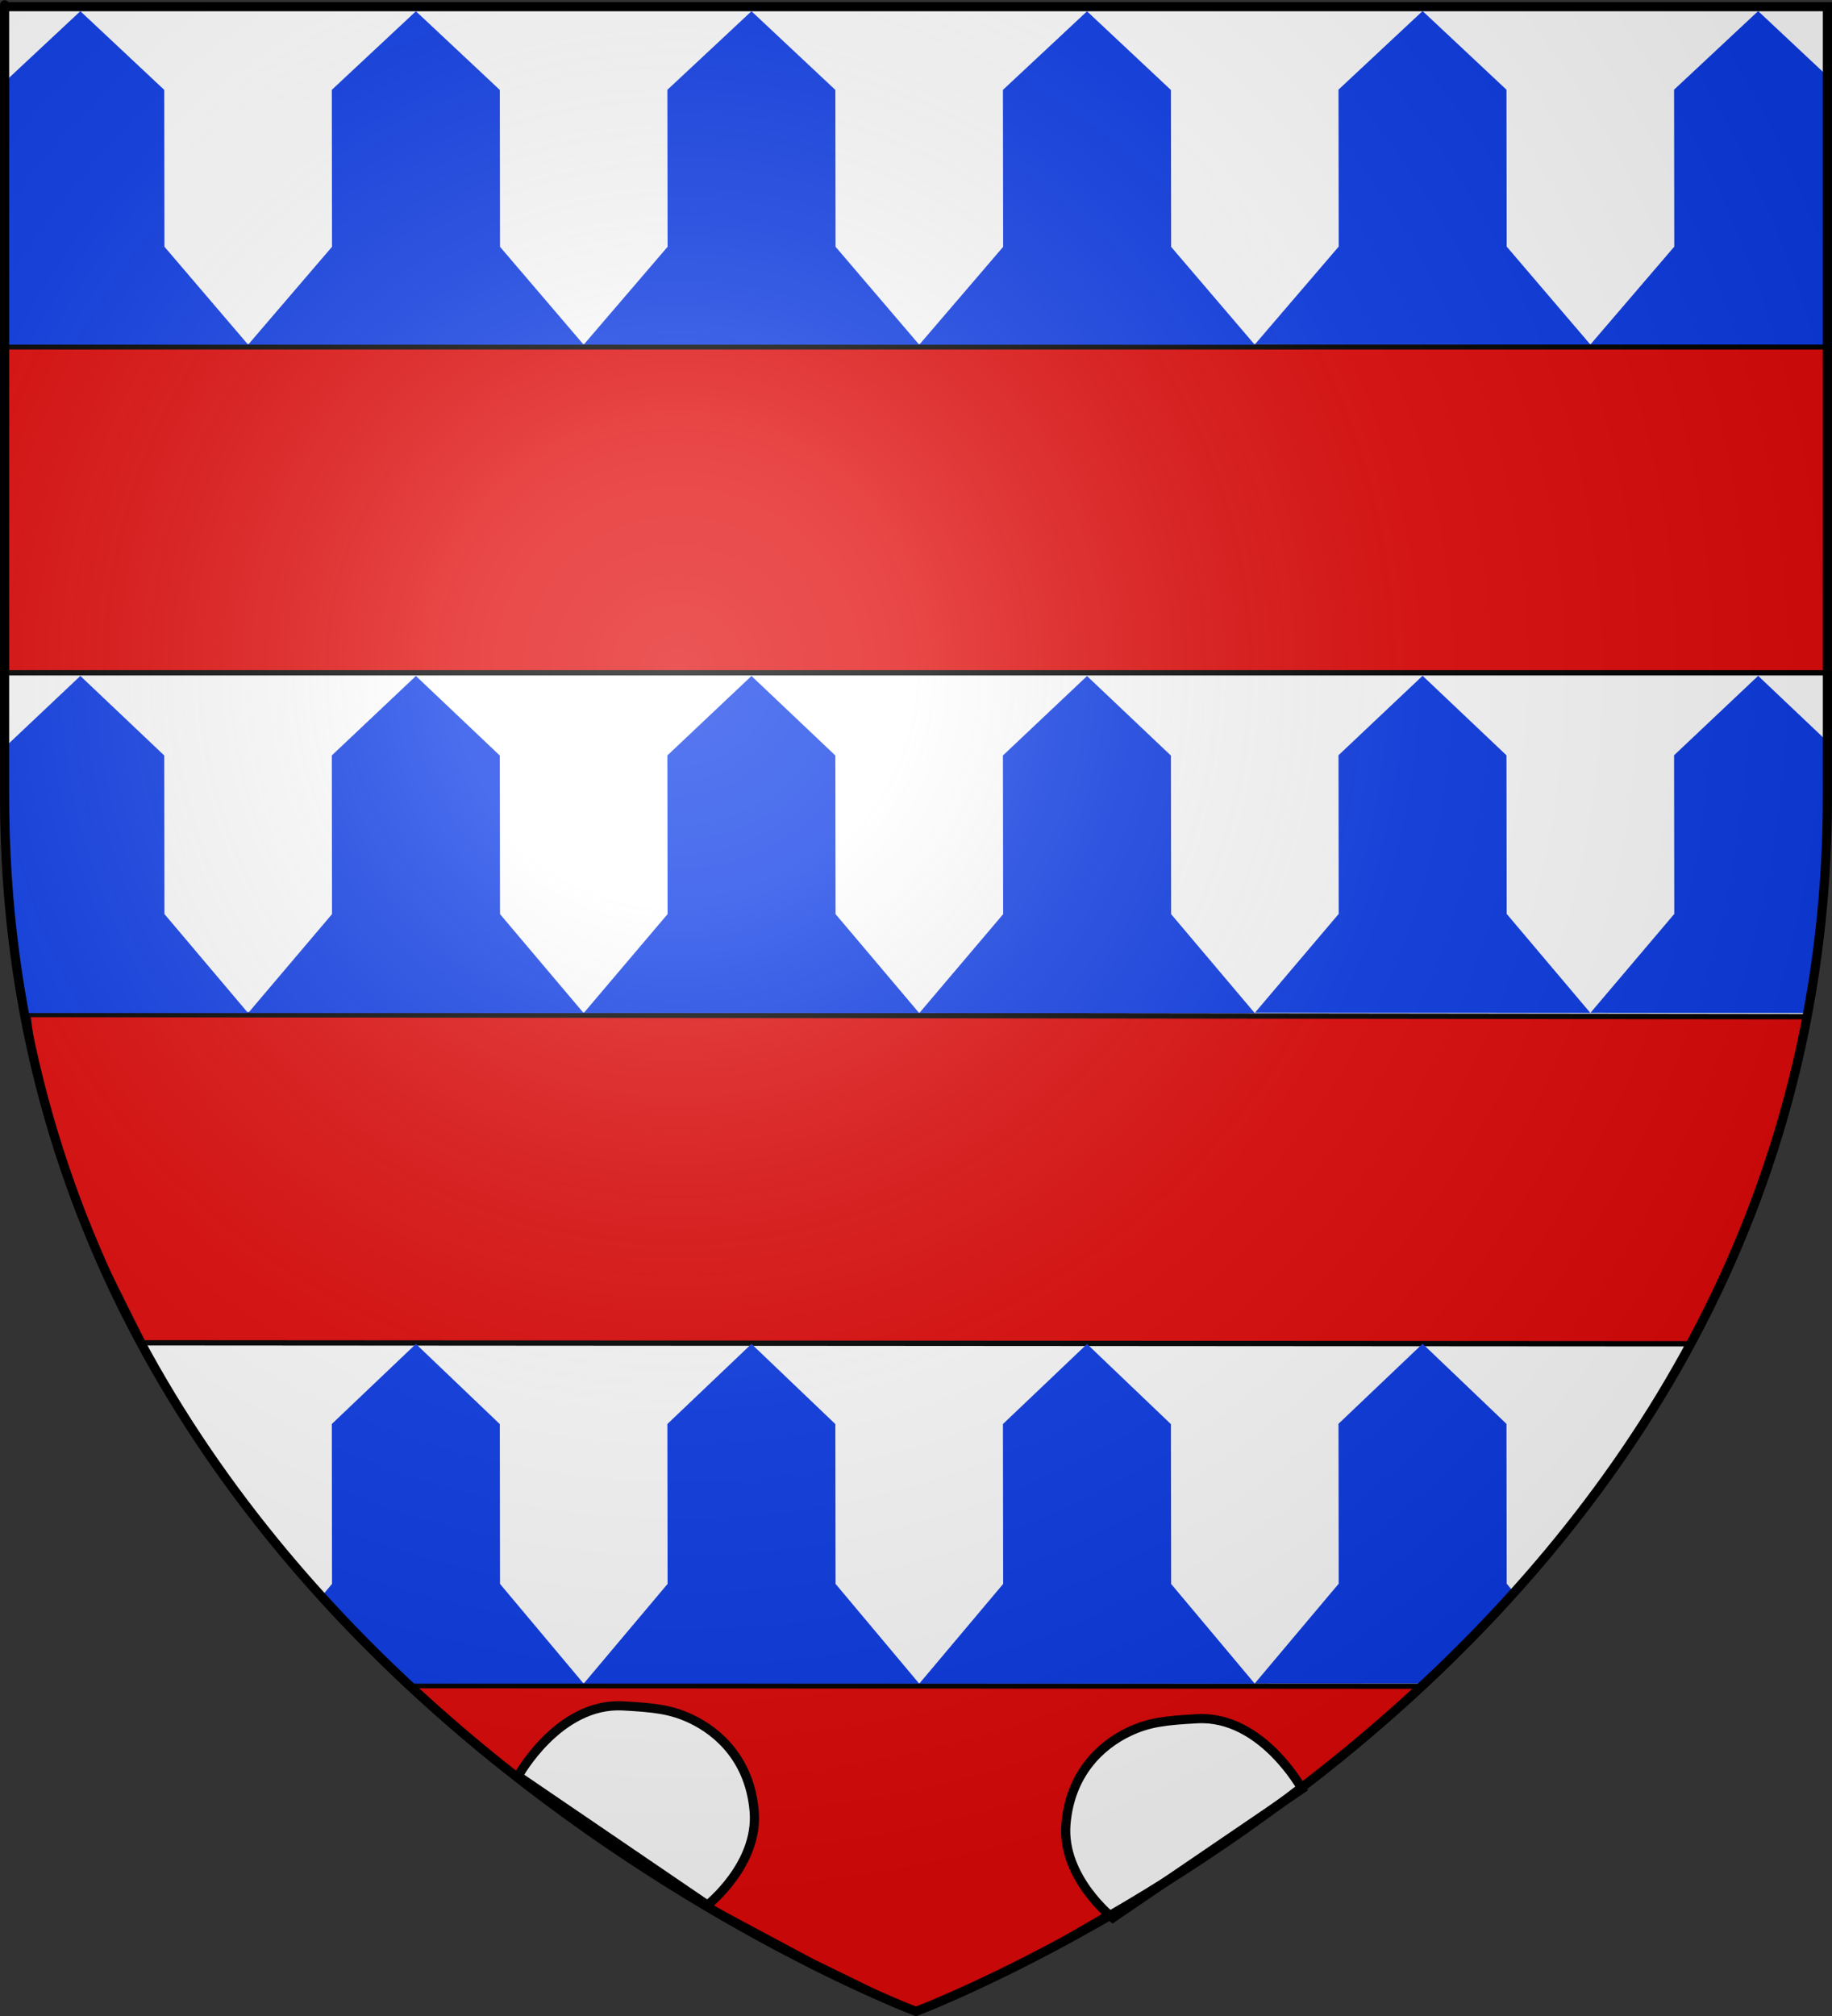 <?xml version="1.0" encoding="UTF-8" standalone="no"?>
<svg
   xmlns:dc="http://purl.org/dc/elements/1.1/"
   xmlns:cc="http://web.resource.org/cc/"
   xmlns:rdf="http://www.w3.org/1999/02/22-rdf-syntax-ns#"
   xmlns:svg="http://www.w3.org/2000/svg"
   xmlns="http://www.w3.org/2000/svg"
   xmlns:xlink="http://www.w3.org/1999/xlink"
   xmlns:sodipodi="http://sodipodi.sourceforge.net/DTD/sodipodi-0.dtd"
   xmlns:inkscape="http://www.inkscape.org/namespaces/inkscape"
   height="660"
   width="600"
   version="1.0"
   id="svg2"
   sodipodi:version="0.32"
   inkscape:version="0.45.1"
   sodipodi:docname="Blason_ville_fr_Floyon_(Nord).svg"
   sodipodi:docbase="C:\Documents and Settings\Propiétaire\Mes documents\Mes images\Blasons\SVG"
   inkscape:export-filename="/Users/olivier/Desktop/Blason Rouge/Blason_Vide_3D.png"
   inkscape:export-xdpi="144"
   inkscape:export-ydpi="144"
   inkscape:output_extension="org.inkscape.output.svg.inkscape">
  <rect width="100%" height="100%" fill="#333333" stroke="none"/>
  <sodipodi:namedview
     inkscape:window-height="838"
     inkscape:window-width="1152"
     inkscape:pageshadow="2"
     inkscape:pageopacity="0.0"
     guidetolerance="10.0"
     gridtolerance="10.0"
     objecttolerance="10.0"
     borderopacity="1.0"
     bordercolor="#666666"
     pagecolor="#ffffff"
     id="base"
     showgrid="false"
     height="660px"
     inkscape:zoom="1.0121212"
     inkscape:cx="300"
     inkscape:cy="330"
     inkscape:window-x="-4"
     inkscape:window-y="-4"
     inkscape:current-layer="layer4" />
  <desc
     id="desc4">Flag of Canton of Valais (Wallis)</desc>
  <defs
     id="defs6">
    <linearGradient
       id="linearGradient2893">
      <stop
         style="stop-color:white;stop-opacity:0.314;"
         offset="0"
         id="stop2895" />
      <stop
         id="stop2897"
         offset="0.19"
         style="stop-color:white;stop-opacity:0.251;" />
      <stop
         style="stop-color:#6b6b6b;stop-opacity:0.125;"
         offset="0.6"
         id="stop2901" />
      <stop
         style="stop-color:black;stop-opacity:0.125;"
         offset="1"
         id="stop2899" />
    </linearGradient>
    <linearGradient
       id="linearGradient2885">
      <stop
         id="stop2887"
         offset="0"
         style="stop-color:white;stop-opacity:1;" />
      <stop
         style="stop-color:white;stop-opacity:1;"
         offset="0.229"
         id="stop2891" />
      <stop
         id="stop2889"
         offset="1"
         style="stop-color:black;stop-opacity:1;" />
    </linearGradient>
    <linearGradient
       id="linearGradient2955">
      <stop
         id="stop2867"
         offset="0"
         style="stop-color:#fd0000;stop-opacity:1;" />
      <stop
         style="stop-color:#e77275;stop-opacity:0.659;"
         offset="0.5"
         id="stop2873" />
      <stop
         style="stop-color:black;stop-opacity:0.323;"
         offset="1"
         id="stop2959" />
    </linearGradient>
    <radialGradient
       inkscape:collect="always"
       xlink:href="#linearGradient2955"
       id="radialGradient2961"
       cx="225.524"
       cy="218.901"
       fx="225.524"
       fy="218.901"
       r="300"
       gradientTransform="matrix(-4.167939e-4,2.183,-1.884,-3.599562e-4,615.597,-289.121)"
       gradientUnits="userSpaceOnUse" />
    <polygon
       id="star"
       transform="scale(53,53)"
       points="0,-1 0.588,0.809 -0.951,-0.309 0.951,-0.309 -0.588,0.809 0,-1 " />
    <clipPath
       id="clip">
      <path
         d="M 0,-200 L 0,600 L 300,600 L 300,-200 L 0,-200 z "
         id="path10" />
    </clipPath>
    <radialGradient
       inkscape:collect="always"
       xlink:href="#linearGradient2955"
       id="radialGradient1911"
       gradientUnits="userSpaceOnUse"
       gradientTransform="matrix(-4.167939e-4,2.183,-1.884,-3.599562e-4,615.597,-289.121)"
       cx="225.524"
       cy="218.901"
       fx="225.524"
       fy="218.901"
       r="300" />
    <radialGradient
       inkscape:collect="always"
       xlink:href="#linearGradient2955"
       id="radialGradient2865"
       gradientUnits="userSpaceOnUse"
       gradientTransform="matrix(0,1.749,-1.593,-1.049767e-7,551.788,-191.29)"
       cx="225.524"
       cy="218.901"
       fx="225.524"
       fy="218.901"
       r="300" />
    <radialGradient
       inkscape:collect="always"
       xlink:href="#linearGradient2955"
       id="radialGradient2871"
       gradientUnits="userSpaceOnUse"
       gradientTransform="matrix(0,1.386,-1.323,-5.741131e-8,-158.082,-109.541)"
       cx="225.524"
       cy="218.901"
       fx="225.524"
       fy="218.901"
       r="300" />
    <radialGradient
       inkscape:collect="always"
       xlink:href="#linearGradient2893"
       id="radialGradient3163"
       gradientUnits="userSpaceOnUse"
       gradientTransform="matrix(1.353,0,0,1.349,-77.629,-85.747)"
       cx="221.445"
       cy="226.331"
       fx="221.445"
       fy="226.331"
       r="300" />
  </defs>
  <g
     inkscape:groupmode="layer"
     id="layer3"
     inkscape:label="Fond écu"
     style="display:inline"
     sodipodi:insensitive="true">
    <path
       id="path2855"
       style="fill:#ffffff;fill-opacity:1;fill-rule:evenodd;stroke:#000000;stroke-width:1px;stroke-linecap:butt;stroke-linejoin:miter;stroke-opacity:1"
       d="M 300,658.5 C 300,658.5 598.5,546.18 598.5,260.728 C 598.5,-24.723 598.5,2.176 598.5,2.176 L 1.5,2.176 L 1.5,260.728 C 1.5,546.18 300,658.5 300,658.5 z "
       sodipodi:nodetypes="cccccc" />
    <rect
       style="opacity:1;fill:#e20909;fill-opacity:1;fill-rule:nonzero;stroke:#000000;stroke-width:1.728;stroke-miterlimit:4;stroke-dasharray:none;stroke-opacity:1"
       id="rect2404"
       width="598.002"
       height="106.705"
       x="1.238"
       y="113.558" />
    <path
       style="fill:#e20909;fill-opacity:1;fill-rule:evenodd;stroke:#000000;stroke-width:1.728;stroke-linecap:butt;stroke-linejoin:miter;stroke-miterlimit:4;stroke-dasharray:none;stroke-opacity:1"
       d="M 10.356,341.649 L 9.128,332.135 L 591.667,332.848 L 589.795,342.777 L 582.095,370.745 L 571.746,401.835 L 563.174,421.699 L 553.571,439.929 L 46.826,439.611 L 34.363,414.587 L 24.501,391.231 L 16.831,368.772 L 10.356,341.649 z "
       id="path3377"
       sodipodi:nodetypes="ccccccccccccc" />
    <path
       sodipodi:nodetypes="ccccccccccccccc"
       id="path4348"
       d="M 152.935,568.065 L 134.524,551.846 L 465.476,552.019 L 453.611,562.388 L 432.427,580.848 L 411.475,595.532 L 385.425,613.422 L 363.628,626.038 L 335.585,642.313 L 300.397,658.953 L 265.473,641.86 L 233.58,624.79 L 198.859,602.278 L 174.91,586.708 L 152.935,568.065 z "
       style="fill:#e20909;fill-opacity:1;fill-rule:evenodd;stroke:#000000;stroke-width:1.728;stroke-linecap:butt;stroke-linejoin:miter;stroke-miterlimit:4;stroke-dasharray:none;stroke-opacity:1" />
    <g
       id="g2379"
       inkscape:label="Calque 1"
       transform="matrix(1.099,0,0,1.298,-27.535,-313.877)">
      <g
         id="g10974">
        <g
           id="g7774"
           style="fill:#0d3ce8;fill-opacity:1"
           transform="translate(-1,64.95)">
          <path
             sodipodi:nodetypes="cccccccccc"
             id="rect7009"
             d="M 27.104,370.44 L 27.466,365.362 L 50,347.348 L 75,367.411 L 75.062,407.408 L 100,432.384 L 34.002,432.37 L 30.695,420.749 L 28.611,404.044 L 27.104,370.44 z "
             style="fill:#0d3ce8;fill-opacity:1" />
          <path
             sodipodi:nodetypes="cccccccc"
             id="path7014"
             d="M 124.938,367.398 L 150,347.362 L 175,367.425 L 175.062,407.422 L 200,432.398 L 100,432.376 L 125,407.42 L 124.938,367.398 z "
             style="fill:#0d3ce8;fill-opacity:1" />
          <path
             sodipodi:nodetypes="cccccccc"
             id="path7016"
             d="M 224.938,367.398 L 250,347.362 L 275,367.425 L 275.062,407.422 L 300,432.398 L 200,432.376 L 225,407.42 L 224.938,367.398 z "
             style="fill:#0d3ce8;fill-opacity:1" />
          <path
             sodipodi:nodetypes="cccccccc"
             id="path7018"
             d="M 324.938,367.412 L 350,347.376 L 375,367.439 L 375.062,407.436 L 400,432.412 L 300,432.39 L 325,407.434 L 324.938,367.412 z "
             style="fill:#0d3ce8;fill-opacity:1" />
          <path
             sodipodi:nodetypes="cccccccc"
             id="path7020"
             d="M 424.938,367.348 L 450,347.312 L 475,367.375 L 475.062,407.372 L 500,432.348 L 400,432.326 L 425,407.37 L 424.938,367.348 z "
             style="fill:#0d3ce8;fill-opacity:1" />
          <path
             sodipodi:nodetypes="cccccccccc"
             id="path7022"
             d="M 524.938,367.362 L 550,347.326 L 570.268,363.592 L 570.667,372.584 L 569.646,402.497 L 567.138,420.749 L 564.847,432.355 L 500,432.341 L 525,407.384 L 524.938,367.362 z "
             style="fill:#0d3ce8;fill-opacity:1" />
        </g>
      </g>
    </g>
    <g
       transform="matrix(1.099,0,0,1.308,-27.535,-99.325)"
       inkscape:label="Calque 1"
       id="g2390">
      <g
         id="g2392">
        <g
           transform="translate(-1,64.95)"
           style="fill:#0d3ce8;fill-opacity:1"
           id="g2396">
          <path
             style="fill:#0d3ce8;fill-opacity:1"
             d="M 124.938,367.398 L 150,347.362 L 175,367.425 L 175.062,407.422 L 200,432.398 L 147.033,432.386 L 135.029,422.631 L 122.083,410.332 L 125,407.42 L 124.938,367.398 z "
             id="path2400"
             sodipodi:nodetypes="cccccccccc" />
          <path
             style="fill:#0d3ce8;fill-opacity:1"
             d="M 224.938,367.398 L 250,347.362 L 275,367.425 L 275.062,407.422 L 300,432.398 L 200,432.376 L 225,407.42 L 224.938,367.398 z "
             id="path2402"
             sodipodi:nodetypes="cccccccc" />
          <path
             style="fill:#0d3ce8;fill-opacity:1"
             d="M 324.938,367.412 L 350,347.376 L 375,367.439 L 375.062,407.436 L 400,432.412 L 300,432.39 L 325,407.434 L 324.938,367.412 z "
             id="path2404"
             sodipodi:nodetypes="cccccccc" />
          <path
             style="fill:#0d3ce8;fill-opacity:1"
             d="M 424.938,367.348 L 450,347.312 L 475,367.375 L 475.062,407.372 L 477.621,409.934 L 466.777,419.863 L 451.456,432.338 L 400,432.326 L 425,407.37 L 424.938,367.348 z "
             id="path2406"
             sodipodi:nodetypes="cccccccccc" />
        </g>
      </g>
    </g>
    <g
       transform="matrix(1.099,0,0,1.284,-27.535,-525.729)"
       inkscape:label="Calque 1"
       id="g2410">
      <g
         id="g2412">
        <g
           transform="translate(-1,64.95)"
           style="fill:#0d3ce8;fill-opacity:1"
           id="g2416">
          <path
             style="fill:#0d3ce8;fill-opacity:1"
             d="M 27.465,373.254 L 27.269,365.52 L 50,347.348 L 75,367.411 L 75.062,407.408 L 100,432.384 L 27.502,432.368 L 27.806,421.858 L 27.528,407.097 L 27.465,373.254 z "
             id="path2418"
             sodipodi:nodetypes="cccccccccc" />
          <path
             style="fill:#0d3ce8;fill-opacity:1"
             d="M 124.938,367.398 L 150,347.362 L 175,367.425 L 175.062,407.422 L 200,432.398 L 100,432.376 L 125,407.42 L 124.938,367.398 z "
             id="path2420"
             sodipodi:nodetypes="cccccccc" />
          <path
             style="fill:#0d3ce8;fill-opacity:1"
             d="M 224.938,367.398 L 250,347.362 L 275,367.425 L 275.062,407.422 L 300,432.398 L 200,432.376 L 225,407.42 L 224.938,367.398 z "
             id="path2422"
             sodipodi:nodetypes="cccccccc" />
          <path
             style="fill:#0d3ce8;fill-opacity:1"
             d="M 324.938,367.412 L 350,347.376 L 375,367.439 L 375.062,407.436 L 400,432.412 L 300,432.39 L 325,407.434 L 324.938,367.412 z "
             id="path2424"
             sodipodi:nodetypes="cccccccc" />
          <path
             style="fill:#0d3ce8;fill-opacity:1"
             d="M 424.938,367.348 L 450,347.312 L 475,367.375 L 475.062,407.372 L 500,432.348 L 400,432.326 L 425,407.37 L 424.938,367.348 z "
             id="path2426"
             sodipodi:nodetypes="cccccccc" />
          <path
             style="fill:#0d3ce8;fill-opacity:1"
             d="M 524.938,367.362 L 550,347.326 L 571.19,364.332 L 571.028,369.243 L 570.729,402.752 L 570.749,421.24 L 571.709,432.356 L 500,432.341 L 525,407.384 L 524.938,367.362 z "
             id="path2428"
             sodipodi:nodetypes="cccccccccc" />
        </g>
      </g>
    </g>
  </g>
  <g
     inkscape:groupmode="layer"
     id="layer4"
     inkscape:label="Meubles"
     style="display:inline"
     sodipodi:insensitive="true">
    <path
       sodipodi:type="arc"
       style="opacity:1;fill:#ffffff;fill-opacity:1;fill-rule:nonzero;stroke:#000000;stroke-width:3;stroke-miterlimit:4;stroke-dasharray:none;stroke-opacity:1"
       id="path2213"
       sodipodi:cx="105.57692"
       sodipodi:cy="175.96153"
       sodipodi:rx="39.807693"
       sodipodi:ry="35.192307"
       d="M 105.577,140.769 A 39.808,35.192 0 1 1 105.577,140.769"
       sodipodi:start="4.712389"
       sodipodi:end="10.995574"
       sodipodi:open="true"
       transform="matrix(0.999,0,0,1.064,-3.877,-23.613)" />
    <path
       transform="matrix(0.999,0,0,1.064,195.988,-19.534)"
       sodipodi:open="true"
       sodipodi:end="10.995574"
       sodipodi:start="4.712389"
       d="M 105.577,140.769 A 39.808,35.192 0 1 1 105.577,140.769"
       sodipodi:ry="35.192307"
       sodipodi:rx="39.807693"
       sodipodi:cy="175.96153"
       sodipodi:cx="105.57692"
       id="path4155"
       style="opacity:1;fill:#ffffff;fill-opacity:1;fill-rule:nonzero;stroke:#000000;stroke-width:3;stroke-miterlimit:4;stroke-dasharray:none;stroke-opacity:1"
       sodipodi:type="arc" />
    <path
       sodipodi:type="arc"
       style="opacity:1;fill:#ffffff;fill-opacity:1;fill-rule:nonzero;stroke:#000000;stroke-width:3;stroke-miterlimit:4;stroke-dasharray:none;stroke-opacity:1"
       id="path4157"
       sodipodi:cx="105.57692"
       sodipodi:cy="175.96153"
       sodipodi:rx="39.807693"
       sodipodi:ry="35.192307"
       d="M 105.577,140.769 A 39.808,35.192 0 1 1 105.577,140.769"
       sodipodi:start="4.712389"
       sodipodi:end="10.995574"
       sodipodi:open="true"
       transform="matrix(0.999,0,0,1.064,395.988,-19.534)" />
    <path
       transform="matrix(0.999,0,0,1.064,20.123,193.414)"
       sodipodi:open="true"
       sodipodi:end="10.995574"
       sodipodi:start="4.712389"
       d="M 105.577,140.769 A 39.808,35.192 0 1 1 105.577,140.769"
       sodipodi:ry="35.192307"
       sodipodi:rx="39.807693"
       sodipodi:cy="175.96153"
       sodipodi:cx="105.57692"
       id="path4159"
       style="opacity:1;fill:#ffffff;fill-opacity:1;fill-rule:nonzero;stroke:#000000;stroke-width:3;stroke-miterlimit:4;stroke-dasharray:none;stroke-opacity:1"
       sodipodi:type="arc" />
    <path
       sodipodi:type="arc"
       style="opacity:1;fill:#ffffff;fill-opacity:1;fill-rule:nonzero;stroke:#000000;stroke-width:3;stroke-miterlimit:4;stroke-dasharray:none;stroke-opacity:1"
       id="path4161"
       sodipodi:cx="105.57692"
       sodipodi:cy="175.96153"
       sodipodi:rx="39.807693"
       sodipodi:ry="35.192307"
       d="M 105.577,140.769 A 39.808,35.192 0 1 1 105.577,140.769"
       sodipodi:start="4.712389"
       sodipodi:end="10.995574"
       sodipodi:open="true"
       transform="matrix(0.999,0,0,1.064,195.988,197.493)" />
    <path
       transform="matrix(0.999,0,0,1.064,373.988,197.493)"
       sodipodi:open="true"
       sodipodi:end="10.995574"
       sodipodi:start="4.712389"
       d="M 105.577,140.769 A 39.808,35.192 0 1 1 105.577,140.769"
       sodipodi:ry="35.192307"
       sodipodi:rx="39.807693"
       sodipodi:cy="175.96153"
       sodipodi:cx="105.57692"
       id="path4163"
       style="opacity:1;fill:#ffffff;fill-opacity:1;fill-rule:nonzero;stroke:#000000;stroke-width:3;stroke-miterlimit:4;stroke-dasharray:none;stroke-opacity:1"
       sodipodi:type="arc" />
    <path
       transform="matrix(0.999,0,0,1.064,196.804,412.073)"
       sodipodi:open="true"
       sodipodi:end="10.995574"
       sodipodi:start="4.712389"
       d="M 105.577,140.769 A 39.808,35.192 0 1 1 105.577,140.769"
       sodipodi:ry="35.192307"
       sodipodi:rx="39.807693"
       sodipodi:cy="175.96153"
       sodipodi:cx="105.57692"
       id="path4167"
       style="opacity:1;fill:#ffffff;fill-opacity:1;fill-rule:nonzero;stroke:#000000;stroke-width:3;stroke-miterlimit:4;stroke-dasharray:none;stroke-opacity:1"
       sodipodi:type="arc" />
    <path
       style="fill:#ffffff;fill-opacity:1;fill-rule:evenodd;stroke:#000000;stroke-width:3;stroke-linecap:butt;stroke-linejoin:miter;stroke-miterlimit:4;stroke-dasharray:none;stroke-opacity:1"
       d="M 169.693,581.452 C 169.693,581.452 182.864,557.334 204.027,558.481 C 214.442,559.045 219.783,559.659 226.251,562.694 C 235.764,567.157 245.663,576.614 247.006,593.061 C 248.428,610.487 231.692,623.69 231.692,623.69 L 169.693,581.452 z "
       id="path4171"
       sodipodi:nodetypes="cssscc" />
    <path
       sodipodi:nodetypes="cssscc"
       id="path7080"
       d="M 426.418,585.651 C 426.418,585.651 413.247,561.533 392.084,562.68 C 381.669,563.244 376.328,563.858 369.86,566.893 C 360.347,571.356 350.448,580.814 349.105,597.26 C 347.683,614.686 364.42,627.889 364.42,627.889 L 426.418,585.651 z "
       style="fill:#ffffff;fill-opacity:1;fill-rule:evenodd;stroke:#000000;stroke-width:3;stroke-linecap:butt;stroke-linejoin:miter;stroke-miterlimit:4;stroke-dasharray:none;stroke-opacity:1" />
  </g>
  <g
     inkscape:groupmode="layer"
     id="layer2"
     inkscape:label="Reflet final"
     sodipodi:insensitive="true"
     style="display:inline">
    <path
       sodipodi:nodetypes="cccccc"
       d="M 300,658.5 C 300,658.5 598.5,546.18 598.5,260.728 C 598.5,-24.723 598.5,2.176 598.5,2.176 L 1.5,2.176 L 1.5,260.728 C 1.5,546.18 300,658.5 300,658.5 z "
       style="opacity:1;fill:url(#radialGradient3163);fill-opacity:1;fill-rule:evenodd;stroke:none;stroke-width:1px;stroke-linecap:butt;stroke-linejoin:miter;stroke-opacity:1"
       id="path2875"
       inkscape:export-xdpi="144"
       inkscape:export-ydpi="144" />
  </g>
  <g
     inkscape:groupmode="layer"
     id="layer1"
     inkscape:label="Contour final"
     sodipodi:insensitive="true"
     style="display:inline">
    <path
       sodipodi:nodetypes="cccccc"
       d="M 300,658.5 C 300,658.5 1.5,546.18 1.5,260.728 C 1.5,-24.723 1.5,2.176 1.5,2.176 L 598.5,2.176 L 598.5,260.728 C 598.5,546.18 300,658.5 300,658.5 z "
       style="opacity:1;fill:none;fill-opacity:1;fill-rule:evenodd;stroke:#000000;stroke-width:3;stroke-linecap:butt;stroke-linejoin:miter;stroke-miterlimit:4;stroke-dasharray:none;stroke-opacity:1"
       id="path1411"
       inkscape:export-xdpi="144"
       inkscape:export-ydpi="144" />
  </g>
</svg>
